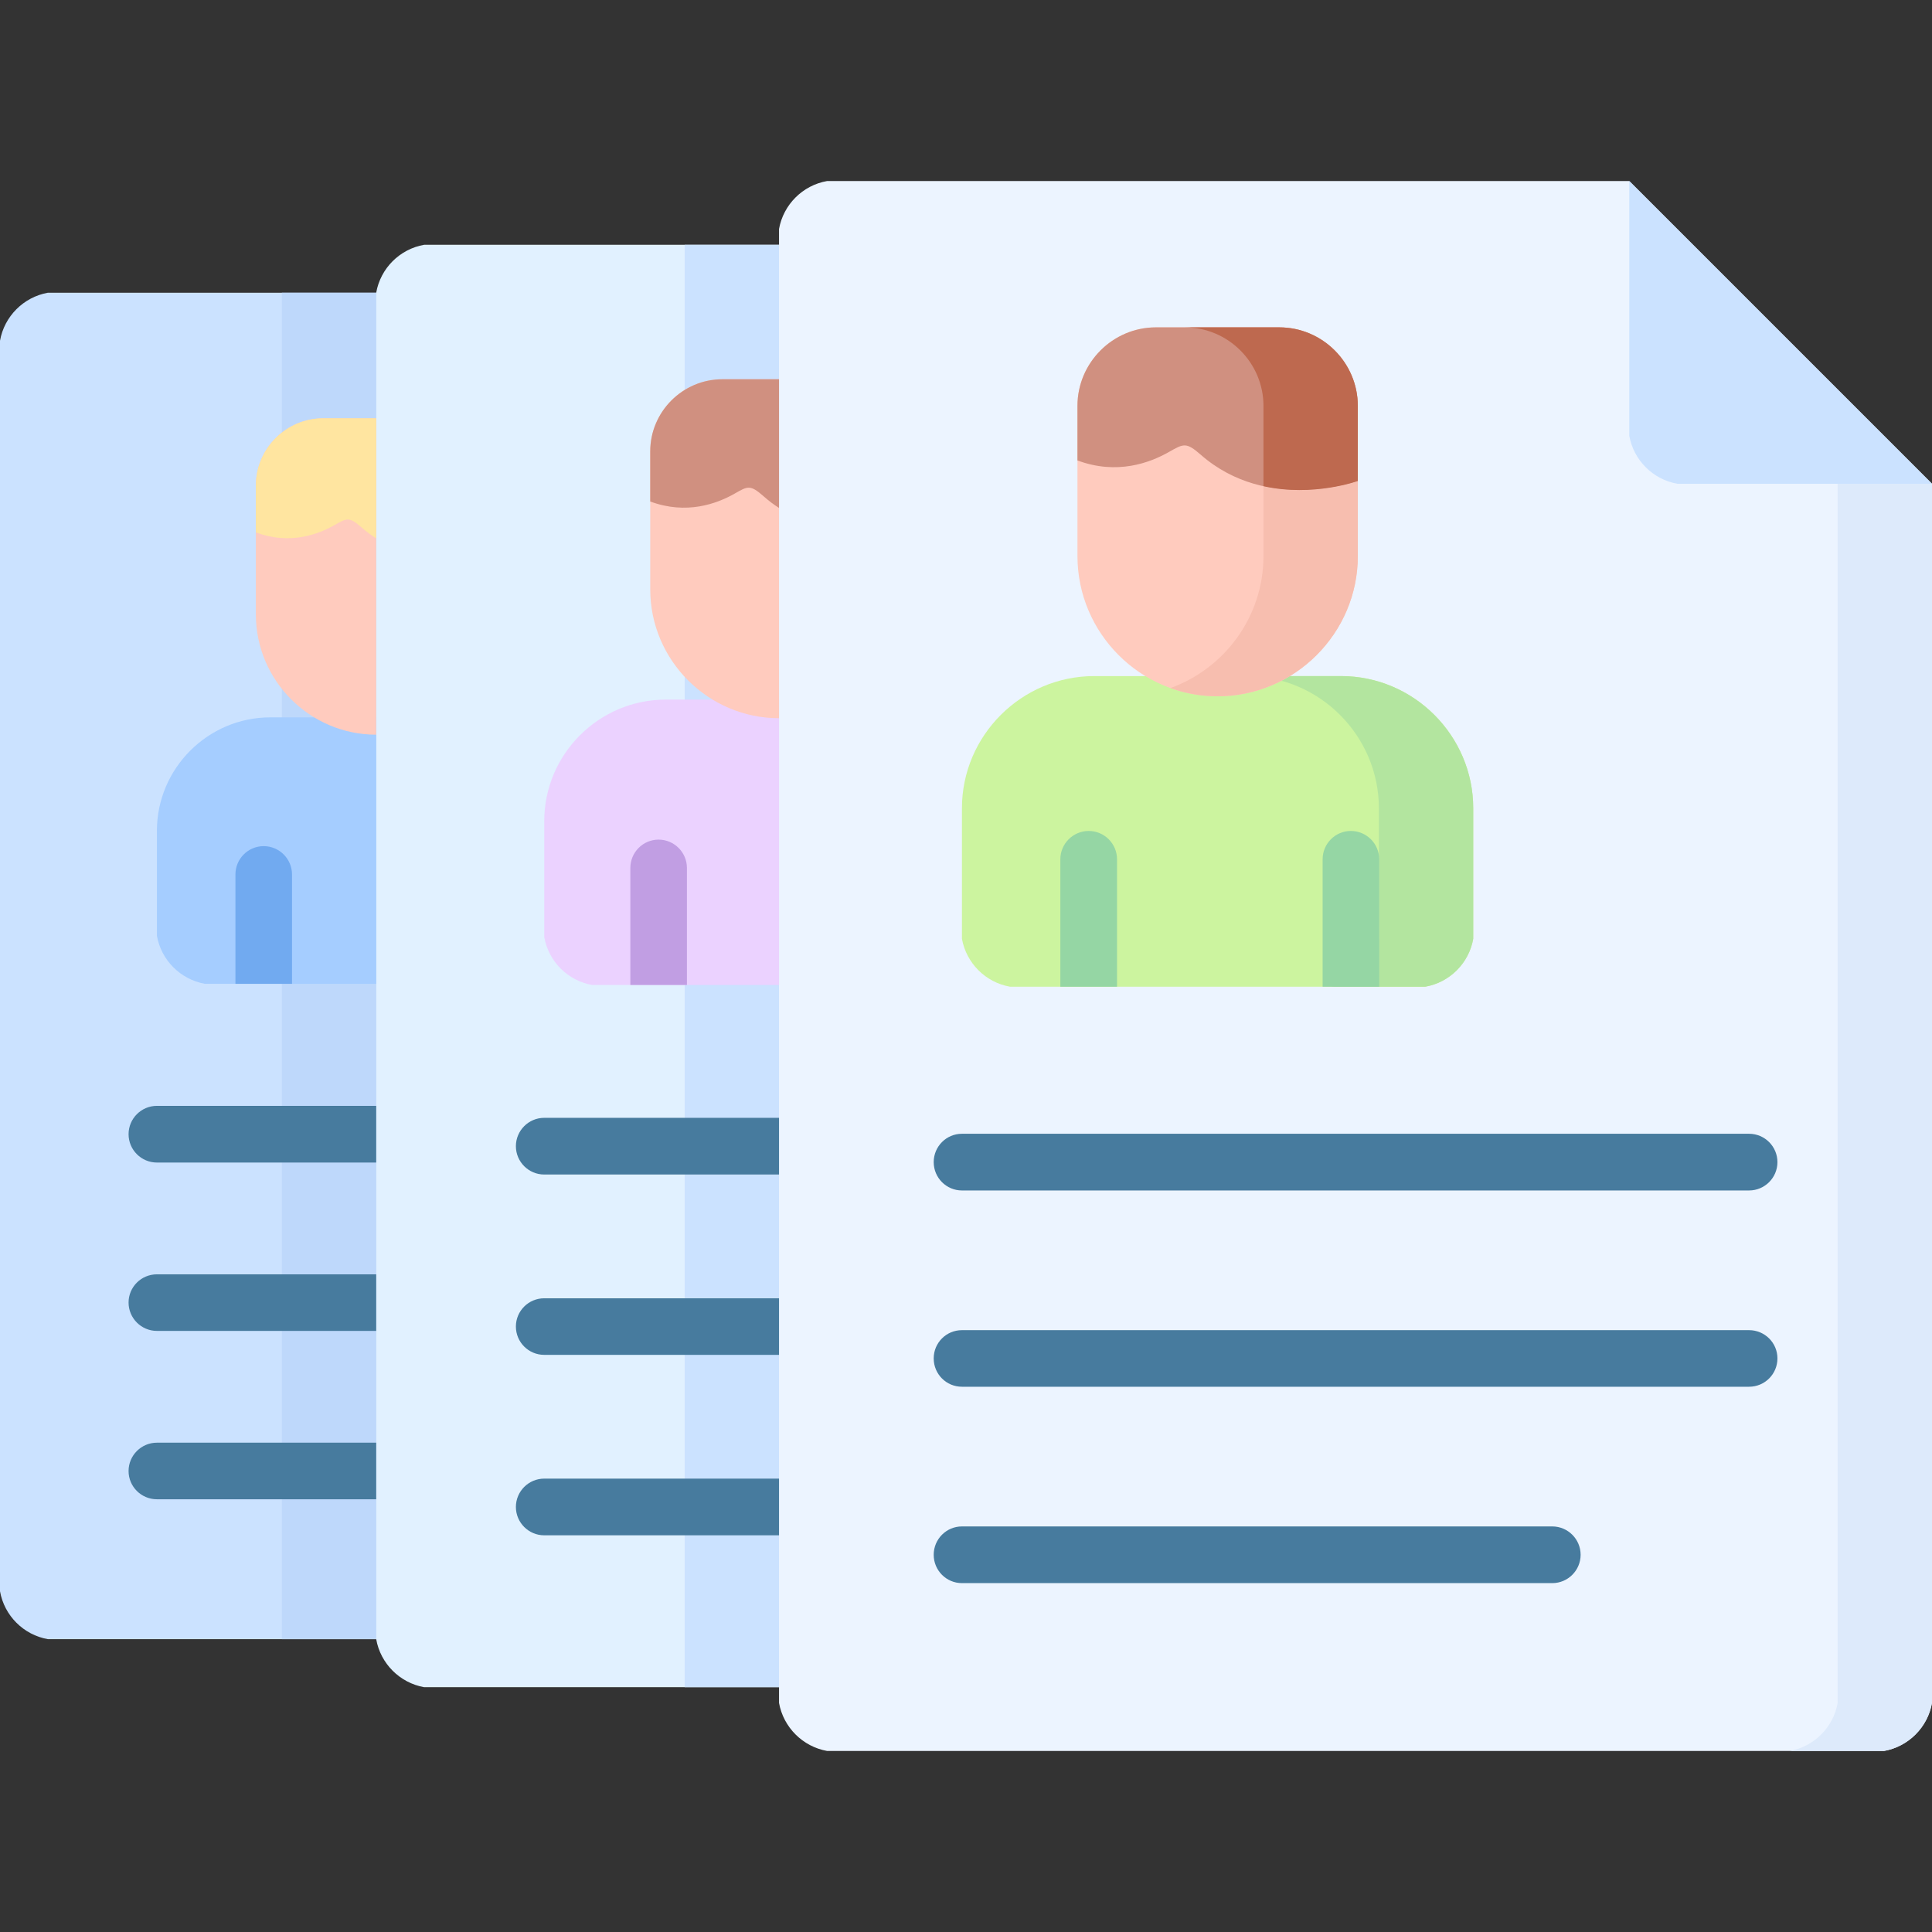 <svg id="Capa_1" enable-background="new 0 0 512 512" height="512" viewBox="0 0 512 512" width="512" xmlns="http://www.w3.org/2000/svg"><rect x="0" y="0" width="512" height="512" fill="#333333" stroke="none"/><g><path clip-rule="evenodd" d="m12.699 77.573h90.993v356.824h-90.993c-6.463-1.132-11.564-6.235-12.699-12.699v-331.398c1.135-6.463 6.236-11.565 12.699-12.727z" fill="#cbe2ff" fill-rule="evenodd"/><path clip-rule="evenodd" d="m112.396 64.874h98.052v382.252h-98.052c-6.463-1.162-11.565-6.266-12.699-12.729v-356.824c1.133-6.463 6.236-11.565 12.699-12.699z" fill="#e1f1ff" fill-rule="evenodd"/><path clip-rule="evenodd" d="m181.448 64.874h25.002v382.252h-25.002z" fill="#cbe2ff" fill-rule="evenodd"/><path clip-rule="evenodd" d="m74.694 77.573h25.002v356.824h-25.002z" fill="#bed8fb" fill-rule="evenodd"/><path clip-rule="evenodd" d="m219.178 47.979h212.602l80.22 80.22v323.093c-1.134 6.463-6.236 11.566-12.699 12.729h-280.123c-6.463-1.162-11.565-6.266-12.727-12.729v-390.613c1.161-6.463 6.264-11.566 12.727-12.7z" fill="#ecf4ff" fill-rule="evenodd"/><path clip-rule="evenodd" d="m304.672 179.167h35.915 14.798c19.275 0 35.036 15.788 35.036 35.035v34.583c-1.134 6.463-6.236 11.565-12.699 12.699h-110.072c-6.463-1.134-11.565-6.236-12.727-12.699v-34.583c0-19.275 15.789-35.035 35.065-35.035z" fill="#ccf49f" fill-rule="evenodd"/><path clip-rule="evenodd" d="m365.419 214.202v34.583c-1.134 6.463-6.236 11.565-12.699 12.699h25.002c6.463-1.134 11.565-6.236 12.699-12.699v-34.583c0-19.247-15.761-35.035-35.036-35.035h-14.798-10.204c19.275 0 35.036 15.788 35.036 35.035z" fill="#b3e59f" fill-rule="evenodd"/><path d="m350.509 261.484v-33.761c0-4.139 3.345-7.512 7.483-7.512s7.512 3.373 7.512 7.512v33.761zm-69.507-33.76c0-4.139 3.374-7.512 7.512-7.512 4.139 0 7.513 3.373 7.513 7.512v33.761h-15.024v-33.761z" fill="#95d6a4"/><path clip-rule="evenodd" d="m431.779 47.979v67.521c1.162 6.464 6.265 11.565 12.727 12.699h67.494z" fill="#cbe2ff" fill-rule="evenodd"/><path d="m254.923 315.484c-4.139 0-7.483-3.373-7.483-7.512s3.345-7.512 7.483-7.512h208.604c4.139 0 7.512 3.373 7.512 7.512s-3.373 7.512-7.512 7.512zm0 104.06c-4.139 0-7.483-3.373-7.483-7.512s3.345-7.512 7.483-7.512h156.446c4.139 0 7.512 3.373 7.512 7.512s-3.373 7.512-7.512 7.512zm0-52.044c-4.139 0-7.483-3.345-7.483-7.512 0-4.139 3.345-7.483 7.483-7.483h208.604c4.139 0 7.512 3.345 7.512 7.483 0 4.167-3.373 7.512-7.512 7.512z" fill="#477b9e"/><path clip-rule="evenodd" d="m189.924 185.402h16.526v75.629h-49.521c-6.464-1.134-11.566-6.236-12.7-12.699v-30.727c0-17.717 14.485-32.202 32.202-32.202h13.493z" fill="#ebd2ff" fill-rule="evenodd"/><path d="m167.048 230.02c0-4.139 3.345-7.513 7.483-7.513 4.139 0 7.512 3.374 7.512 7.513v31.011h-14.995z" fill="#c19ee3"/><path d="m144.229 311.261c-4.139 0-7.512-3.373-7.512-7.512s3.373-7.512 7.512-7.512h62.222v15.023h-62.222zm0 95.613c-4.139 0-7.512-3.374-7.512-7.512 0-4.139 3.373-7.513 7.512-7.513h62.222v15.024h-62.222zm0-47.821c-4.139 0-7.512-3.345-7.512-7.512 0-4.139 3.373-7.483 7.512-7.483h62.222v14.995z" fill="#477b9e"/><path clip-rule="evenodd" d="m84.247 190.108h15.449v70.611h-45.412c-6.463-1.163-11.565-6.265-12.699-12.729v-27.836c0-16.525 13.521-30.047 30.048-30.047h12.614z" fill="#a5cdff" fill-rule="evenodd"/><path d="m62.392 231.749c0-4.139 3.345-7.512 7.483-7.512s7.512 3.373 7.512 7.512v28.971h-14.995z" fill="#71aaf0"/><path d="m41.585 308.086c-4.139 0-7.512-3.373-7.512-7.512s3.373-7.512 7.512-7.512h58.111v15.023h-58.111zm0 89.235c-4.139 0-7.512-3.346-7.512-7.484 0-4.139 3.373-7.512 7.512-7.512h58.111v14.996zm0-44.618c-4.139 0-7.512-3.373-7.512-7.512s3.373-7.483 7.512-7.483h58.111v14.995z" fill="#477b9e"/><g clip-rule="evenodd" fill-rule="evenodd"><path d="m359.835 147.362c0 20.438-16.725 37.162-37.163 37.162-20.439 0-37.134-16.725-37.134-37.162v-39.799c0-11.424 9.354-20.807 20.777-20.807h32.713c11.451 0 20.807 9.383 20.807 20.807z" fill="#ffcbbe"/><path d="m285.538 107.563v14.457c10.459 3.911 19.219.623 24.236-2.24 3.912-2.211 4.564-2.664 8.447.737 17.83 15.619 41.613 6.945 41.613 6.945v-19.899c0-11.424-9.355-20.807-20.807-20.807h-32.713c-11.422.001-20.776 9.384-20.776 20.807z" fill="#d09080"/><path d="m206.45 190.335c-18.766 0-34.13-15.363-34.13-34.129v-36.596c0-10.488 8.589-19.105 19.105-19.105h15.024v89.83z" fill="#ffcbbe"/><path d="m99.696 194.7c-17.547 0-31.891-14.343-31.891-31.861v-34.157c0-9.808 8.051-17.83 17.858-17.83h14.032v83.848z" fill="#ffcbbe"/><path d="m172.32 119.61v13.295c9.638 3.571 17.66.566 22.28-2.041 3.601-2.069 4.196-2.467 7.768.652 1.332 1.19 2.693 2.211 4.082 3.089v-34.101h-15.024c-10.517.001-19.106 8.618-19.106 19.106z" fill="#d09080"/><path d="m67.806 128.682v12.415c8.986 3.346 16.498.539 20.807-1.927 3.373-1.899 3.912-2.269 7.229.623 1.247 1.105 2.551 2.041 3.855 2.892v-31.833h-14.033c-9.808 0-17.858 8.022-17.858 17.83z" fill="#ffe5a0"/><path d="m334.833 147.362c0 16.072-10.318 29.82-24.662 34.979 3.912 1.418 8.136 2.184 12.501 2.184 20.438 0 37.163-16.725 37.163-37.162v-19.899s-11.793 4.309-25.002 1.389z" fill="#f7beaf"/><path d="m314.026 86.757c11.452 0 20.807 9.383 20.807 20.807v21.288c13.209 2.92 25.002-1.389 25.002-1.389v-19.899c0-11.424-9.355-20.807-20.807-20.807z" fill="#be694f"/><path d="m486.998 128.199v323.093c-1.134 6.463-6.235 11.566-12.699 12.729h25.002c6.463-1.162 11.565-6.266 12.699-12.729v-323.093z" fill="#ddeafb"/></g></g></svg>
